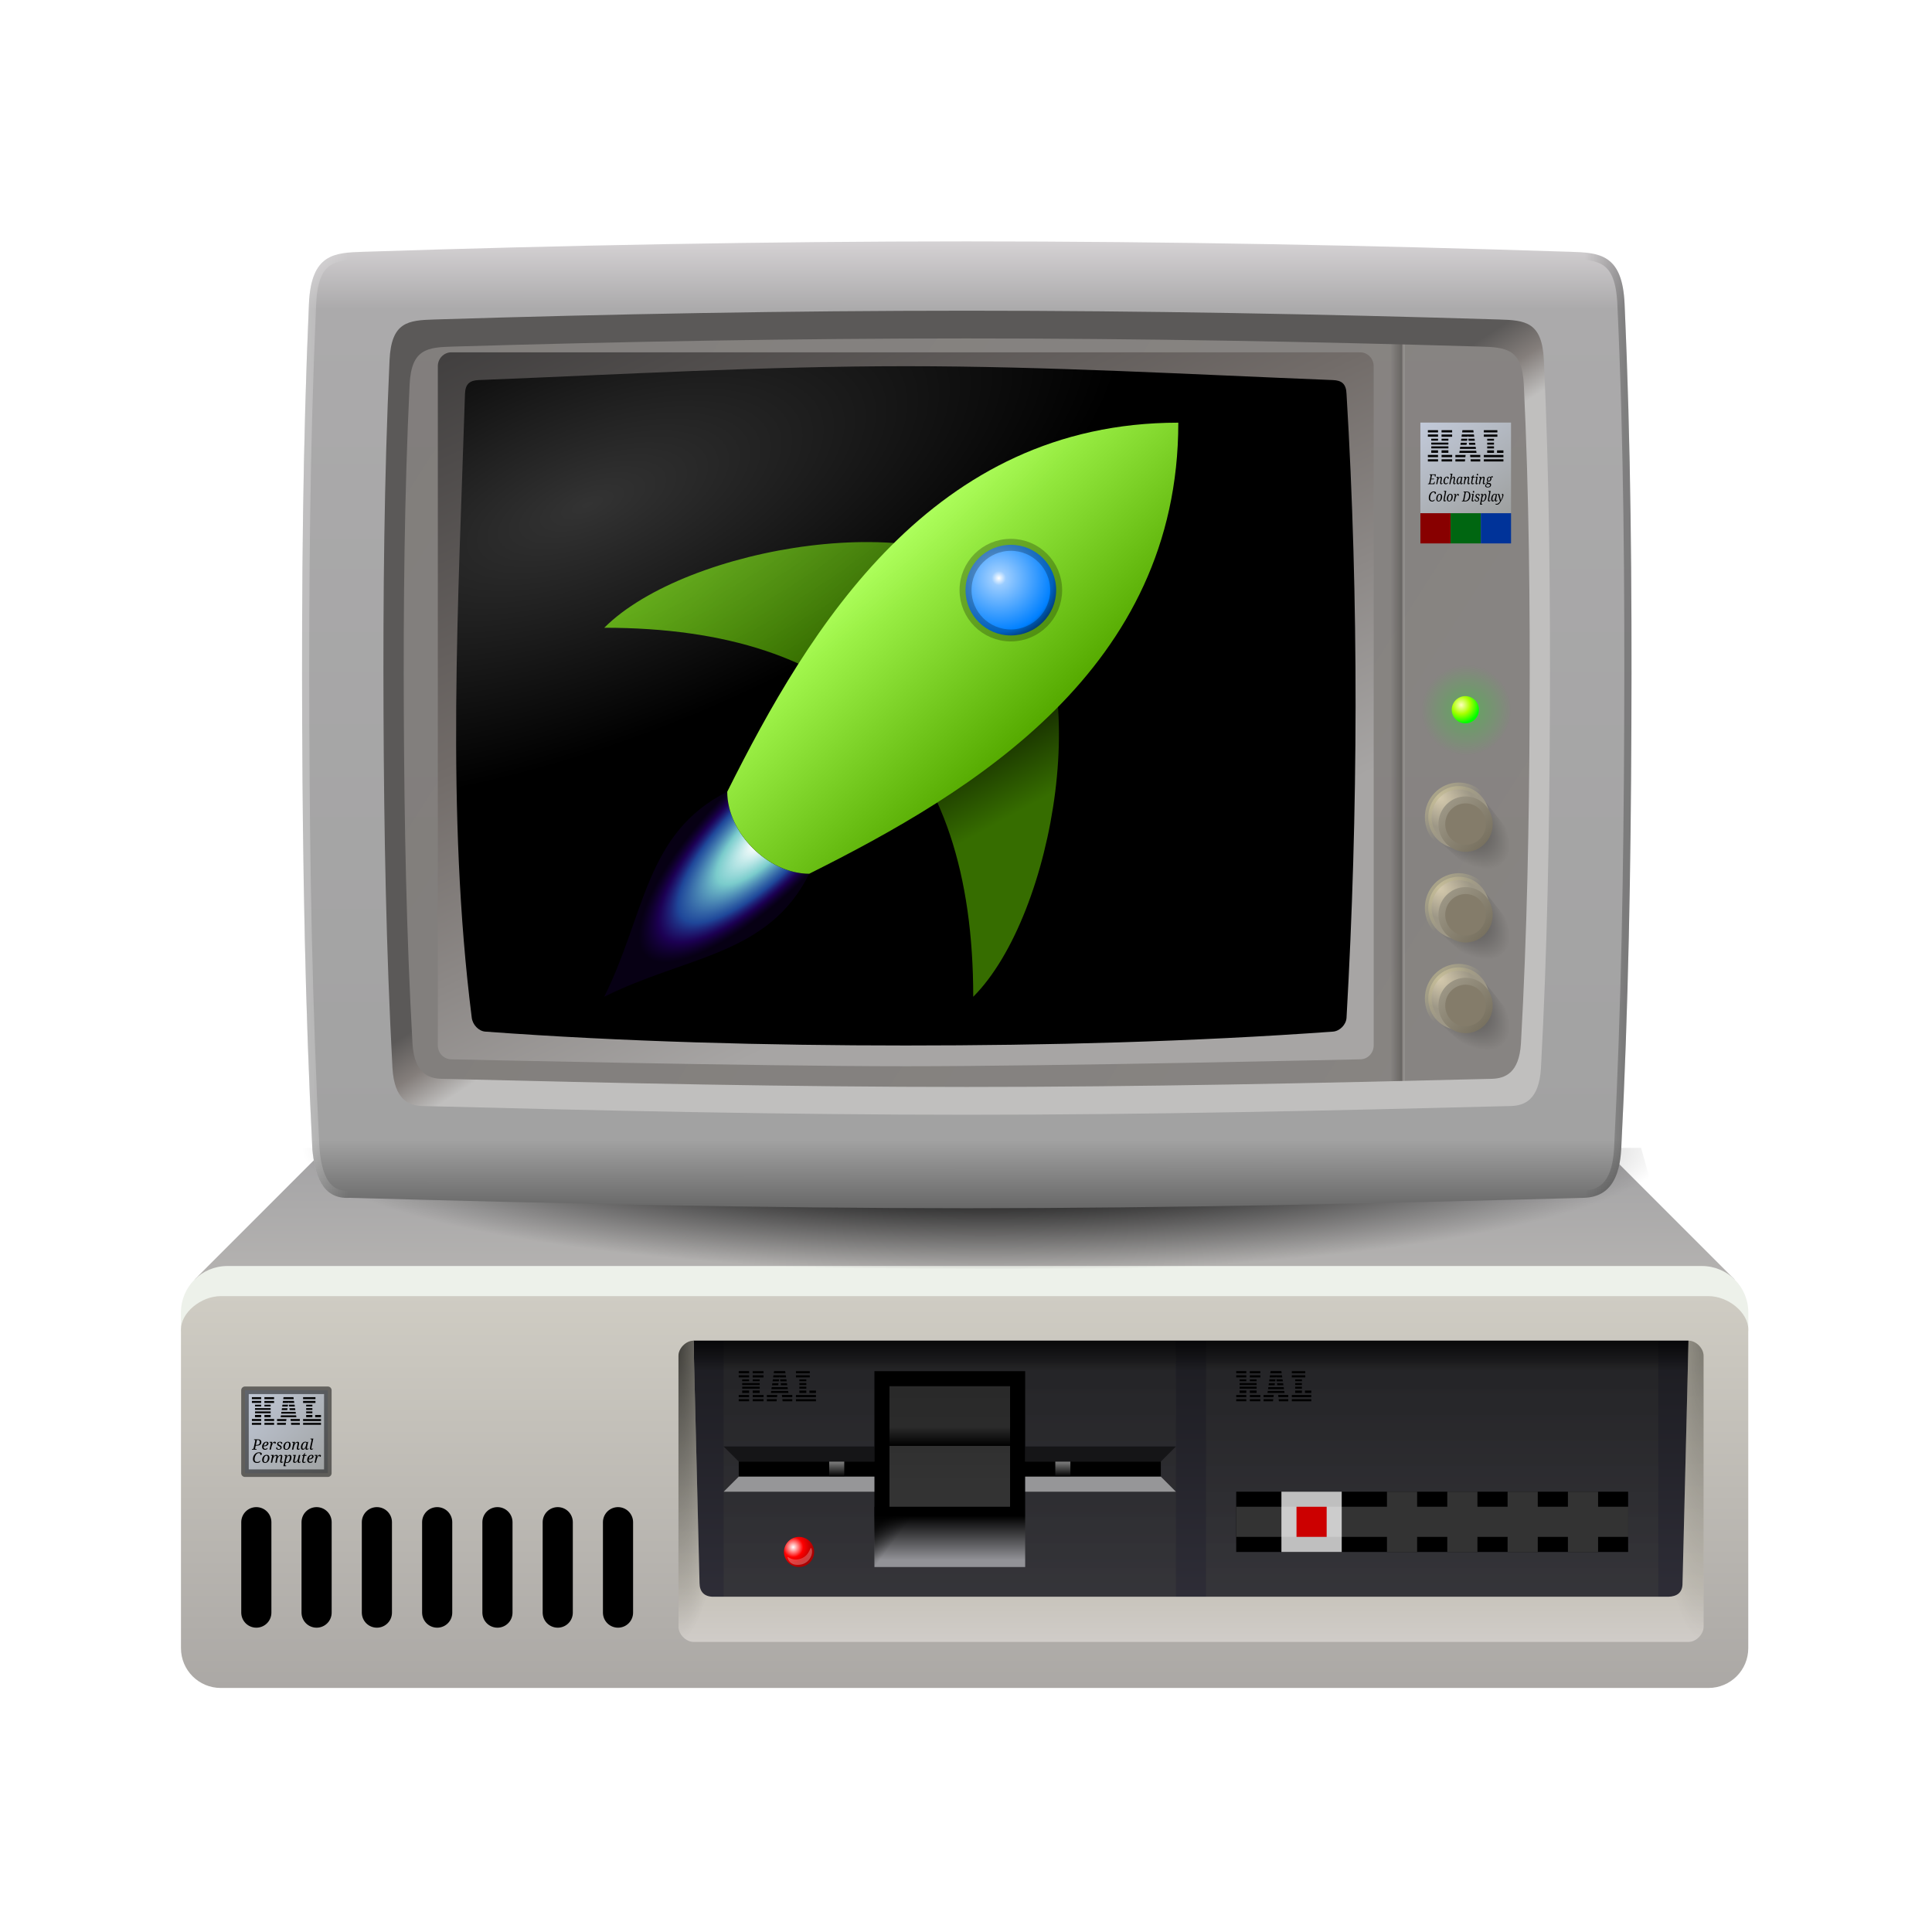 <?xml version="1.0" encoding="UTF-8"?>
<svg width="64" height="64" version="1.1" viewBox="0 0 16.933 16.933" xmlns="http://www.w3.org/2000/svg" xmlns:xlink="http://www.w3.org/1999/xlink"><defs><linearGradient id="d"><stop stop-color="#292929" offset="0"/><stop stop-color="#3d3d3d" offset="1"/></linearGradient><linearGradient id="c"><stop stop-color="#c2cada" offset="0"/><stop stop-color="#9ea09f" offset="1"/></linearGradient><linearGradient id="al" x1="2.646" x2="2.646" y1="49.477" y2="65.088" gradientTransform="matrix(1 0 0 1 6.0812e-5 0)" gradientUnits="userSpaceOnUse"><stop stop-color="#cfccc3" offset="0"/><stop stop-color="#aba8a5" offset="1"/></linearGradient><linearGradient id="v" x1="3.187" x2="3.175" y1="42.598" y2="49.237" gradientTransform="translate(-5.1096e-7 -.407)" gradientUnits="userSpaceOnUse"><stop stop-color="#9f9fa2" offset="0"/><stop stop-color="#b5b3b1" offset="1"/></linearGradient><linearGradient id="s" x1="5.292" x2="8.996" y1="53.005" y2="56.709" gradientTransform="matrix(.935 0 0 .935 .729 3.737)" gradientUnits="userSpaceOnUse" xlink:href="#c"/><linearGradient id="ad" x1="23.019" x2="23.019" y1="51.329" y2="63.235" gradientUnits="userSpaceOnUse"><stop stop-color="#bbb7aa" offset="0"/><stop stop-color="#c6c2b9" offset=".816"/><stop stop-color="#d0ccc8" offset="1"/></linearGradient><linearGradient id="ap" x1="23.019" x2="23.019" y1="51.329" y2="61.383" gradientTransform="matrix(.997 0 0 1.066 .119 -3.377)" gradientUnits="userSpaceOnUse"><stop stop-color="#1c1c21" offset="0"/><stop stop-color="#2f2e38" offset="1"/></linearGradient><radialGradient id="q" cx="22.49" cy="56.621" r=".661" gradientTransform="matrix(-3.2 -5.4991e-5 0 -18 94.438 1070.5)" gradientUnits="userSpaceOnUse"><stop stop-opacity=".66" offset="0"/><stop stop-opacity="0" offset="1"/></radialGradient><radialGradient id="o" cx="62.177" cy="56.621" r=".661" gradientTransform="matrix(-3.2 -2.079e-5 0 -18 261.14 1070.5)" gradientUnits="userSpaceOnUse"><stop stop-opacity=".33" offset="0"/><stop stop-opacity="0" offset="1"/></radialGradient><linearGradient id="ah" x1="42.598" x2="42.598" y1="51.329" y2="61.383" gradientTransform="matrix(.947 0 0 .984 2.56 .81)" gradientUnits="userSpaceOnUse" xlink:href="#d"/><linearGradient id="ag" x1="42.598" x2="42.598" y1="51.329" y2="61.383" gradientTransform="matrix(.947 0 0 .984 1.907 .81)" gradientUnits="userSpaceOnUse" xlink:href="#d"/><linearGradient id="aa" x1="24.077" x2="24.077" y1="51.858" y2="59.002" gradientTransform="matrix(.965 0 0 .963 1.401 2.979)" gradientUnits="userSpaceOnUse"><stop offset="0"/><stop offset=".75"/><stop stop-color="#929297" offset="1"/></linearGradient><linearGradient id="z" x1="30.162" x2="30.692" y1="57.679" y2="57.944" gradientTransform="matrix(1.658 0 0 1.1 -19.938 -4.842)" gradientUnits="userSpaceOnUse"><stop stop-opacity=".75" offset="0"/><stop stop-opacity="0" offset="1"/></linearGradient><linearGradient id="y" x1="30.559" x2="30.559" y1="52.52" y2="56.621" gradientTransform="matrix(.848 0 0 .903 4.7 5.744)" gradientUnits="userSpaceOnUse"><stop stop-color="#292929" offset="0"/><stop stop-color="#2b2b2b" offset=".4"/><stop offset=".6"/><stop stop-color="#303030" offset=".6"/><stop stop-color="#333" offset="1"/></linearGradient><linearGradient id="x" x1="29.104" x2="29.104" y1="55.695" y2="56.224" gradientTransform="matrix(1.105 0 0 1.1 -3.857 -5.279)" gradientUnits="userSpaceOnUse"><stop stop-color="#808080" offset="0"/><stop offset="1"/></linearGradient><linearGradient id="w" x1="29.104" x2="29.104" y1="55.695" y2="56.224" gradientTransform="matrix(1.105 0 0 1.1 4.915 -5.279)" gradientUnits="userSpaceOnUse"><stop stop-color="#808080" offset="0"/><stop offset="1"/></linearGradient><radialGradient id="l" cx="27.208" cy="57.856" r=".529" gradientTransform="matrix(-7.0996e-6 1.467 -1.474 -7.2731e-6 112.19 19.38)" gradientUnits="userSpaceOnUse"><stop stop-color="#fff" offset="0"/><stop stop-color="#f00" offset=".498"/><stop stop-color="#a00" offset="1"/></radialGradient><radialGradient id="k" cx="27.519" cy="58.156" r=".324" gradientTransform="matrix(-1.806 -.013 .013 -1.823 76.068 165.88)" gradientUnits="userSpaceOnUse"><stop stop-color="#fff" stop-opacity=".151" offset="0"/><stop stop-color="#fff" stop-opacity=".304" offset="1"/></radialGradient><linearGradient id="an" x1="23.019" x2="23.019" y1="51.329" y2="52.123" gradientTransform="matrix(.997 0 0 1.5 .119 -25.665)" gradientUnits="userSpaceOnUse"><stop stop-opacity=".75" offset="0"/><stop stop-opacity="0" offset="1"/></linearGradient><linearGradient id="ak" x1="7.938" x2="7.933" y1="2.646" y2="39.555" gradientTransform="matrix(.473 0 0 .483 .009 -2.924)" gradientUnits="userSpaceOnUse"><stop stop-color="#d5d2d4" offset="0"/><stop stop-color="#abaaab" offset=".07"/><stop stop-color="#a2a2a2" offset=".93"/><stop stop-color="#686868" offset="1"/></linearGradient><linearGradient id="ai" x1="7.933" x2="59.801" y1="21.101" y2="21.101" gradientTransform="matrix(.468 0 0 .485 .174 -2.739)" gradientUnits="userSpaceOnUse"><stop stop-color="#fff" stop-opacity=".25" offset="0"/><stop stop-color="#fff" stop-opacity="0" offset=".03"/><stop stop-opacity="0" offset=".97"/><stop stop-opacity=".25" offset="1"/></linearGradient><linearGradient id="aj" x1="11.159" x2="12.747" y1="33.478" y2="35.983" gradientTransform="matrix(.473 0 0 .483 .009 -2.924)" gradientUnits="userSpaceOnUse"><stop stop-color="#5b5958" offset="0"/><stop stop-color="#847e7b" offset=".5"/><stop stop-color="#c0bfbe" offset="1"/></linearGradient><linearGradient id="af" x1="13.229" x2="25.4" y1="6.879" y2="33.867" gradientTransform="matrix(.473 0 0 .483 .009 -2.924)" gradientUnits="userSpaceOnUse"><stop stop-color="#413f3f" offset="0"/><stop stop-color="#726c69" offset=".5"/><stop stop-color="#a7a5a4" offset="1"/></linearGradient><linearGradient id="ae" x1="50.535" x2="51.065" y1="20.307" y2="20.307" gradientTransform="matrix(.527 0 0 .488 -2.79 -3.07)" gradientUnits="userSpaceOnUse"><stop stop-color="#696663" stop-opacity="0" offset="0"/><stop stop-color="#696663" offset=".75"/><stop stop-color="#ceccca" stop-opacity="0" offset="1"/></linearGradient><linearGradient id="r" x1="51.656" x2="54.968" y1="9.754" y2="13.668" gradientTransform="matrix(1.2 0 0 .993 -7.354 -.807)" gradientUnits="userSpaceOnUse" xlink:href="#c"/><radialGradient id="m" cx="27.208" cy="57.856" r=".529" gradientTransform="matrix(-3.0458e-6 .632 -.632 -3.1348e-6 61.714 -10.286)" gradientUnits="userSpaceOnUse"><stop stop-color="#ffb" offset="0"/><stop stop-color="#af0" offset=".498"/><stop stop-color="#0f0" offset="1"/></radialGradient><radialGradient id="j" cx="53.975" cy="20.637" r=".794" gradientTransform="matrix(1.054 3.7014e-6 -1.8253e-6 1.054 -31.641 -14.747)" gradientUnits="userSpaceOnUse"><stop stop-color="#0f0" stop-opacity=".2" offset=".3"/><stop stop-color="#0f0" stop-opacity="0" offset="1"/></radialGradient><radialGradient id="h" cx="53.975" cy="23.343" r="1.607" gradientTransform="matrix(1.071 1.071 -.576 .576 9.65 -47.953)" gradientUnits="userSpaceOnUse"><stop stop-opacity=".5" offset="0"/><stop stop-opacity="0" offset="1"/></radialGradient><radialGradient id="g" cx="54.548" cy="23.063" r="1.323" gradientTransform="matrix(-.5 .6 -.984 -.82 103.14 8.669)" gradientUnits="userSpaceOnUse"><stop stop-color="#d6cbae" offset="0"/><stop stop-color="#9d9786" offset="1"/></radialGradient><linearGradient id="u" x1="52.652" x2="55.298" y1="21.96" y2="24.606" gradientUnits="userSpaceOnUse"><stop stop-color="#bab28d" offset="0"/><stop stop-color="#b8b389" stop-opacity="0" offset=".498"/></linearGradient><linearGradient id="t" x1="53.446" x2="55.033" y1="22.754" y2="24.342" gradientUnits="userSpaceOnUse"><stop stop-color="#9d9786" offset="0"/><stop stop-color="#77705f" offset="1"/></linearGradient><radialGradient id="f" cx="33.351" cy="13.565" r="25.792" gradientTransform="matrix(-.489 0 1.8948e-5 -.089 32.679 16.287)" gradientUnits="userSpaceOnUse"><stop offset=".249"/><stop stop-opacity="0" offset="1"/></radialGradient><linearGradient id="ab" x1="11.774" x2="55.959" y1="6.218" y2="35.057" gradientTransform="matrix(.473 0 0 .483 .009 -2.924)" gradientUnits="userSpaceOnUse"><stop stop-color="#74706d" offset="0"/><stop stop-color="#7e7a77" offset="1"/></linearGradient><radialGradient id="i" cx="19.05" cy="10.065" r="17.595" gradientTransform="matrix(.555 -.218 .087 .232 -2.427 5.035)" gradientUnits="userSpaceOnUse"><stop stop-color="#fff" stop-opacity=".2" offset="0"/><stop stop-color="#fff" stop-opacity="0" offset="1"/></radialGradient><radialGradient id="p" cx="6.677" cy="-.523" r=".558" gradientTransform="matrix(7.164e-8 2.375 -2.375 3.0112e-7 15.376 -11.289)" gradientUnits="userSpaceOnUse"><stop stop-color="#fff" offset="0"/><stop stop-color="#9accff" offset=".099"/><stop stop-color="#0080ff" offset=".747"/><stop stop-color="#001a33" offset="1"/></radialGradient><linearGradient id="ac" x1="3.139" x2="4.873" y1="-2.666" y2="-.9" gradientTransform="matrix(1.745 0 0 1.714 9.912 7.783)" gradientUnits="userSpaceOnUse"><stop stop-color="#af5" offset="0"/><stop stop-color="#5a0" offset="1"/></linearGradient><linearGradient id="am" x1=".537" x2="1.838" y1="-2.225" y2="-.9" gradientTransform="matrix(1.745 0 0 1.714 9.912 7.783)" gradientUnits="userSpaceOnUse"><stop stop-color="#52a300" offset="0"/><stop stop-color="#366d00" offset="1"/></linearGradient><linearGradient id="ao" x1="4.006" x2="4.439" y1="-.351" y2=".424" gradientTransform="matrix(1.745 0 0 1.714 9.912 7.783)" gradientUnits="userSpaceOnUse"><stop stop-color="#142900" offset="0"/><stop stop-color="#366d00" offset="1"/></linearGradient><radialGradient id="n" cx=".681" cy="1.388" r=".867" gradientTransform="matrix(-.872 -.872 2.617 -2.617 9.325 13.493)" gradientUnits="userSpaceOnUse"><stop stop-color="#fff" offset=".102"/><stop stop-color="#9ff" stop-opacity=".8" offset=".398"/><stop stop-color="#3376ff" stop-opacity=".6" offset=".696"/><stop stop-color="#4500cc" stop-opacity=".4" offset=".848"/><stop stop-color="#206" stop-opacity=".2" offset="1"/></radialGradient></defs><g transform="matrix(.22 0 0 .22 1.004 .475)" style="mix-blend-mode:normal"><path d="m3.187 48.818 6.015-6.015c0.529-0.529 0.77-0.53 1.563-0.53l46.202-7.06e-4c0.794 0 1.034 0.001 1.563 0.531l6.015 6.015z" fill="url(#v)" style="mix-blend-mode:normal"/><path d="m4.498 48.277h58.737c1.026 0 1.852 0.826 1.852 1.852v0.742h-62.442l2e-7 -0.742c3e-7 -1.026 0.826-1.852 1.852-1.852z" fill="#edf1ea" stroke-linecap="round" stroke-linejoin="round" stroke-width=".265" style="mix-blend-mode:normal"/><path d="m4.233 49.477h59.265c0.794 0 1.587 0.661 1.587 1.323v12.7c0 0.879-0.708 1.587-1.587 1.587h-59.265c-0.879 0-1.587-0.708-1.587-1.587v-12.7c0-0.661 0.794-1.323 1.587-1.323z" fill="url(#al)"/><g transform="matrix(1.04 0 0 1.04 -.858 -2.356)" stroke-linecap="round" stroke-linejoin="round" stroke-opacity=".5" style="mix-blend-mode:normal"><rect x="5.821" y="53.446" width="3.174" height="3.175" rx="6.8657e-18" ry="6.867e-18" fill="url(#s)" stroke="#000" stroke-width=".289" style="mix-blend-mode:normal;paint-order:markers stroke fill"/><path id="b" d="m6.936 53.785h-0.371v-0.075h0.371zm0 0.145h-0.371v-0.075h0.371zm-0.131 0.133h-0.239v-0.064h0.239zm-0.363-0.279h-0.356v-0.075h0.356zm0.363 0.412h-0.6v-0.066h0.6zm-0.363-0.267h-0.356v-0.075h0.356zm0.363 0.546h-0.239v-0.084h0.239zm-0.363-0.412h-0.237v-0.064h0.237zm0.495 0.559h-0.371v-0.075h0.371zm-0.131-0.297h-0.6v-0.069h0.6zm0.131 0.442h-0.371v-0.073h0.371zm-0.495-0.292h-0.237v-0.084h0.237zm0 0.147h-0.356v-0.075h0.356zm0 0.145h-0.356v-0.073h0.356zm1.247-0.983h-0.402l0.01-0.075h0.381zm0.042 0.283h-0.218l-0.01-0.069h0.217zm-0.021-0.138h-0.217l-0.006-0.046-0.006 0.046h-0.215l0.01-0.075h0.423zm0.041 0.274h-0.218l-0.01-0.069h0.217zm-0.28-0.205-0.011 0.069h-0.213l0.01-0.069zm0.451 0.624h-0.348l-0.009-0.075h0.357zm-0.151-0.282h-0.564l0.01-0.067h0.544zm-0.32-0.205-0.011 0.069h-0.213l0.01-0.069zm0.471 0.633h-0.331l-0.009-0.073h0.34zm-0.131-0.292h-0.603l0.01-0.069h0.583zm-0.382 0.072-0.009 0.075h-0.35v-0.075zm-0.017 0.147-0.009 0.073h-0.332v-0.073zm1.129-0.91h-0.474v-0.075h0.474zm0 0.145h-0.474v-0.075h0.474zm0.212 0.546h-0.223v-0.084h0.223zm-0.33-0.412h-0.238v-0.064h0.238zm0 0.133h-0.238v-0.066h0.238zm0 0.129h-0.238v-0.069h0.238zm0 0.15h-0.238v-0.084h0.238zm0.33 0.147h-0.686v-0.075h0.686zm0 0.145h-0.686v-0.073h0.686z" stroke-linecap="round" stroke-linejoin="round" stroke-opacity=".5" stroke-width=".247" style="mix-blend-mode:normal;paint-order:markers stroke fill" aria-label="HAL"/><path d="m6.396 56.141q0.008 0.005 0.008 0.019 0 0.027-0.032 0.048-0.032 0.021-0.088 0.021-0.075 0-0.116-0.039-0.042-0.039-0.042-0.11 0-0.106 0.068-0.182 0.068-0.077 0.168-0.077 0.05 0 0.078 0.017 0.028 0.017 0.028 0.045 0 0.02-0.015 0.032-0.015 0.012-0.041 0.012 0-0.076-0.057-0.076-0.071 0-0.118 0.075-0.047 0.075-0.047 0.164 0 0.104 0.102 0.104 0.066 0 0.106-0.051zm0.254-0.223q0.051 0 0.08 0.03 0.029 0.03 0.029 0.086 0 0.074-0.047 0.134-0.047 0.06-0.123 0.06-0.052 0-0.081-0.03-0.029-0.03-0.029-0.085 0-0.075 0.047-0.135 0.047-0.06 0.123-0.06zm-0.054 0.282q0.047 0 0.075-0.054 0.028-0.055 0.028-0.121 0-0.077-0.056-0.077-0.047 0-0.075 0.055t-0.029 0.122q0 0.077 0.057 0.077zm0.444 0.022h-0.054q0-0.013 0.007-0.058 0.007-0.045 0.012-0.068l0.013-0.058q0.008-0.034 0.008-0.052 0-0.033-0.026-0.033-0.032 0-0.066 0.042-0.033 0.042-0.042 0.083l-0.031 0.143h-0.053l0.048-0.224q0.003-0.015 0.003-0.025 0-0.026-0.04-0.026h-0.004l0.005-0.023h0.106l-0.015 0.07h0.006q0.046-0.075 0.104-0.075 0.061 0 0.061 0.062 0 0.007-0.001 0.013h0.006q0.047-0.075 0.104-0.075 0.061 0 0.061 0.062 0 0.018-0.01 0.061l-0.015 0.066q-0.007 0.032-0.007 0.058 0 0.027 0.02 0.027 0.016 0 0.037-0.013l0.01 0.016q-0.036 0.032-0.07 0.032-0.023 0-0.038-0.015t-0.014-0.041 0.011-0.075l0.01-0.044q0.012-0.054 0.012-0.066 0-0.033-0.027-0.033-0.029 0-0.061 0.037-0.031 0.036-0.044 0.076l-0.009 0.04q-0.004 0.015-0.01 0.06-0.006 0.044-0.006 0.055zm0.364 0.11-0.005 0.023h-0.107l0.076-0.353q0.005-0.023 0.005-0.029 0-0.026-0.04-0.026h-0.004l0.005-0.023h0.101l-0.014 0.074h0.003q0.041-0.08 0.105-0.08 0.035 0 0.054 0.026 0.019 0.026 0.019 0.075 0 0.075-0.048 0.142-0.048 0.067-0.123 0.067-0.033 0-0.056-0.013-0.003 0.018-0.005 0.027l-0.008 0.034q-0.005 0.023-0.005 0.031 0 0.026 0.04 0.026zm-0.021-0.15q0.018 0.02 0.045 0.02 0.048 0 0.081-0.061 0.033-0.061 0.033-0.124 0-0.065-0.036-0.065-0.03 0-0.06 0.04-0.03 0.04-0.04 0.083zm0.28-0.259h0.106l-0.038 0.167q-0.011 0.051-0.011 0.067 0 0.034 0.028 0.034 0.029 0 0.063-0.041 0.034-0.041 0.044-0.088l0.03-0.139h0.055l-0.039 0.179q-0.009 0.039-0.009 0.062 0 0.028 0.019 0.028 0.016 0 0.037-0.012l0.01 0.016q-0.036 0.031-0.073 0.031-0.021 0-0.035-0.015-0.013-0.015-0.013-0.038 0-0.014 0.003-0.033h-0.004q-0.031 0.05-0.056 0.067-0.024 0.018-0.055 0.018-0.061 0-0.061-0.062 0-0.018 0.01-0.061l0.022-0.098q0.005-0.022 0.005-0.033 0-0.026-0.04-0.026h-0.004zm0.477 0.257 0.01 0.021q-0.039 0.027-0.077 0.027-0.062 0-0.062-0.065 0-0.021 0.006-0.047l0.035-0.16h-0.044l0.005-0.022q0.056 0 0.087-0.078h0.026l-0.015 0.069h0.069l-0.007 0.032h-0.069l-0.035 0.159q-0.007 0.032-0.007 0.048 0 0.03 0.03 0.03 0.023 0 0.047-0.012zm0.268-0.028q0.006 0.004 0.006 0.014 0 0.022-0.027 0.042-0.027 0.019-0.072 0.019-0.05 0-0.081-0.031-0.031-0.031-0.031-0.084 0-0.073 0.048-0.134 0.048-0.061 0.122-0.061 0.036 0 0.056 0.017 0.02 0.017 0.02 0.047 0 0.045-0.048 0.079-0.048 0.033-0.118 0.033h-0.01q-0.005 0-0.01-5.43e-4 -0.001 0.008-0.001 0.023 0 0.076 0.063 0.076 0.049 0 0.082-0.04zm-0.139-0.085h0.006q0.051 0 0.083-0.024 0.033-0.024 0.033-0.062 0-0.037-0.033-0.037-0.028 0-0.052 0.034-0.024 0.034-0.037 0.089zm0.415-0.069q0-0.044-0.023-0.044-0.027 0-0.056 0.051-0.03 0.051-0.044 0.115l-0.021 0.101h-0.053l0.048-0.224q0.003-0.015 0.003-0.025 0-0.026-0.046-0.026h-0.005l0.005-0.023h0.101l-0.012 0.08h0.006q0.023-0.05 0.045-0.068 0.022-0.018 0.052-0.018 0.047 0 0.047 0.038 0 0.042-0.047 0.042zm-2.598-0.278 0.005-0.023h0.008q0.027 0 0.039-0.01 0.012-0.01 0.016-0.03l0.059-0.273q0.002-0.01 0.002-0.015 0-0.022-0.041-0.022h-0.007l0.005-0.023h0.147q0.062 0 0.096 0.028 0.034 0.028 0.034 0.079 0 0.063-0.044 0.1-0.044 0.036-0.131 0.036h-0.042l-0.02 0.094q-0.003 0.011-0.003 0.015 0 0.022 0.041 0.022h0.019l-0.005 0.023zm0.151-0.181h0.03q0.121 0 0.121-0.109 0-0.081-0.083-0.081h-0.026zm0.444 0.112q0.006 0.004 0.006 0.014 0 0.022-0.027 0.042-0.027 0.019-0.072 0.019-0.05 0-0.081-0.031-0.031-0.031-0.031-0.084 0-0.073 0.048-0.134 0.048-0.061 0.122-0.061 0.036 0 0.056 0.017 0.02 0.017 0.02 0.047 0 0.045-0.048 0.079-0.048 0.033-0.118 0.033h-0.01q-0.005 0-0.01-5.44e-4 -0.001 0.008-0.001 0.023 0 0.076 0.063 0.076 0.049 0 0.082-0.04zm-0.139-0.085h0.006q0.051 0 0.083-0.024 0.033-0.024 0.033-0.062 0-0.037-0.033-0.037-0.028 0-0.052 0.034-0.024 0.034-0.037 0.089zm0.415-0.069q0-0.044-0.023-0.044-0.027 0-0.056 0.051-0.03 0.051-0.044 0.115l-0.021 0.101h-0.053l0.048-0.224q0.003-0.015 0.003-0.025 0-0.026-0.046-0.026h-0.005l0.005-0.023h0.101l-0.012 0.08h0.006q0.023-0.05 0.045-0.068 0.022-0.018 0.052-0.018 0.047 0 0.047 0.038 0 0.042-0.047 0.042zm0.251 7e-3q0-0.028-0.014-0.045-0.013-0.017-0.038-0.017-0.026 0-0.041 0.014-0.015 0.013-0.015 0.034 0 0.019 0.014 0.032 0.014 0.013 0.044 0.026 0.069 0.03 0.069 0.086 0 0.041-0.032 0.066-0.032 0.025-0.086 0.025-0.043 0-0.069-0.017-0.025-0.017-0.025-0.046 0-0.018 0.01-0.027 0.01-0.009 0.026-0.009 0 0.035 0.017 0.054 0.017 0.019 0.048 0.019 0.062 0 0.062-0.052 0-0.02-0.013-0.033-0.013-0.014-0.045-0.028-0.041-0.019-0.055-0.039-0.014-0.02-0.014-0.047 0-0.036 0.03-0.06 0.031-0.023 0.08-0.023 0.042 0 0.066 0.015 0.024 0.015 0.024 0.038 0 0.035-0.043 0.035zm0.253-0.088q0.051 0 0.08 0.03t0.029 0.086q0 0.074-0.047 0.134-0.047 0.06-0.123 0.06-0.052 0-0.081-0.03-0.029-0.03-0.029-0.085 0-0.075 0.047-0.135 0.047-0.06 0.123-0.06zm-0.054 0.282q0.047 0 0.075-0.054 0.028-0.055 0.028-0.121 0-0.077-0.056-0.077-0.047 0-0.075 0.055-0.029 0.055-0.029 0.122 0 0.077 0.057 0.077zm0.266 0.022h-0.053l0.048-0.224q0.003-0.015 0.003-0.025 0-0.026-0.04-0.026h-0.004l0.005-0.023h0.106l-0.015 0.07h0.006q0.046-0.075 0.104-0.075 0.061 0 0.061 0.062 0 0.018-0.01 0.061l-0.015 0.066q-0.008 0.033-0.008 0.058 0 0.027 0.02 0.027 0.016 0 0.037-0.013l0.01 0.016q-0.037 0.032-0.07 0.032-0.024 0-0.038-0.015-0.014-0.015-0.014-0.041t0.011-0.075l0.013-0.058q0.008-0.034 0.008-0.052 0-0.033-0.026-0.033-0.032 0-0.065 0.042-0.033 0.042-0.043 0.084zm0.473-0.084h-0.004q-0.041 0.089-0.107 0.089-0.035 0-0.054-0.027-0.019-0.027-0.019-0.075 0-0.077 0.049-0.142 0.049-0.066 0.121-0.066 0.039 0 0.067 0.02l0.025-0.014h0.018l-0.039 0.178q-0.008 0.038-0.008 0.062 0 0.028 0.019 0.028 0.016 0 0.041-0.014l0.01 0.016q-0.041 0.033-0.081 0.033-0.045 0-0.045-0.046 0-0.018 0.006-0.043zm0.032-0.175q-0.013-0.02-0.043-0.02-0.049 0-0.082 0.061-0.033 0.06-0.033 0.124 0 0.064 0.036 0.064 0.028 0 0.06-0.041 0.031-0.041 0.041-0.09zm0.148-0.141 0.005-0.023h0.108l-0.066 0.304q-0.009 0.04-0.009 0.062 0 0.028 0.019 0.028 0.016 0 0.041-0.014l0.01 0.016q-0.04 0.033-0.077 0.033-0.021 0-0.034-0.015-0.013-0.015-0.013-0.038 0-0.026 0.013-0.088l0.047-0.214q0.004-0.017 0.004-0.025 0-0.026-0.04-0.026z" stroke-width=".247" style="mix-blend-mode:normal;paint-order:markers stroke fill"/></g><g style="mix-blend-mode:normal"><path id="a" d="m5.648 58.483v3.602" fill="none" stroke="#000" stroke-linecap="round" stroke-linejoin="round" stroke-width="1.201" style="paint-order:markers stroke fill"/><use transform="translate(2.401)" xlink:href="#a"/><use transform="translate(4.803)" xlink:href="#a"/><use transform="translate(7.205)" xlink:href="#a"/><use transform="translate(9.606)" xlink:href="#a"/><use transform="translate(12.008)" xlink:href="#a"/><use transform="translate(14.409)" xlink:href="#a"/></g><g transform="matrix(1.029 0 0 1.008 -.676 -.488)"><rect x="23.073" y="51.329" width="38.52" height="10.716" fill="url(#ap)" stroke-linecap="round" stroke-linejoin="round" stroke-opacity=".5" stroke-width=".273" style="mix-blend-mode:normal;paint-order:markers stroke fill"/><g transform="matrix(.998 0 0 1.023 .075 -1.167)" style="mix-blend-mode:normal"><rect x="24.213" y="51.329" width="17.544" height="9.895" fill="url(#ag)" fill-opacity=".502" style="mix-blend-mode:normal;paint-order:markers stroke fill"/><path d="m24.798 55.986h5.263v-3.493h5.848v3.493h5.263v0.582h-5.263v3.493l-5.848-4e-6v-3.493h-5.263z" fill="url(#aa)" stroke-linecap="round" stroke-opacity=".75" stroke-width=".51" style="mix-blend-mode:normal;paint-order:stroke markers fill"/><rect x="28.306" y="55.986" width=".585" height=".582" fill="url(#x)" style="mix-blend-mode:normal;paint-order:stroke markers fill"/><rect x="37.078" y="55.986" width=".585" height=".582" fill="url(#w)" style="mix-blend-mode:normal;paint-order:stroke markers fill"/><g stroke-linecap="round" stroke-opacity=".75"><path d="m24.798 56.568-0.585 0.582h5.848v-0.582zm11.111 0v0.582h5.848l-0.585-0.582z" fill="#fff" fill-opacity=".5" stroke-width=".529" style="mix-blend-mode:normal;paint-order:stroke markers fill"/><path d="m24.213 55.404 0.585 0.582h5.263v-0.582zm11.696 0v0.582h5.263l0.585-0.582z" fill-opacity=".5" stroke-width=".529" style="mix-blend-mode:normal;paint-order:stroke markers fill"/><path d="m30.061 60.06 1.754-2.328h-1.754z" fill="url(#z)" stroke-width=".715" style="paint-order:stroke markers fill"/></g><rect x="30.645" y="53.075" width="4.678" height="4.657" ry="0" fill="url(#y)" style="mix-blend-mode:normal;paint-order:stroke markers fill"/><ellipse cx="27.137" cy="59.478" rx=".585" ry=".582" fill="url(#l)" style="paint-order:stroke markers fill"/><path d="m27.627 59.369c0.062 0.179-0.06 0.481-0.343 0.577-0.136 0.046-0.477 0.088-0.582-0.215-0.063-0.182 0.098 0.145 0.51 3e-3 0.371-0.128 0.352-0.547 0.415-0.364z" fill="url(#k)" stroke-linecap="round" stroke-opacity=".75" stroke-width=".778" style="paint-order:stroke markers fill"/><use transform="matrix(1.132 0 0 1.1 17.907 -6.588)" fill="#000000" stroke-width=".986" style="mix-blend-mode:normal" xlink:href="#b"/></g><g transform="matrix(.998 0 0 1.023 .091 -1.167)" style="mix-blend-mode:normal"><rect x="42.91" y="51.329" width="17.544" height="9.895" fill="url(#ah)" fill-opacity=".502" style="mix-blend-mode:normal;paint-order:markers stroke fill"/><rect x="44.08" y="57.15" width="15.204" height="2.328" style="mix-blend-mode:normal;paint-order:stroke markers fill"/><path d="m49.928 57.15v0.582l-5.848 1e-6v1.164l5.848-3e-6 1e-6 0.582h1.17l-1e-6 -0.582 1.17-3e-6 1e-6 0.582 1.17 1e-6 -1e-6 -0.582 1.17-1e-6 1e-6 0.582 1.17 1e-6 -1e-6 -0.582 1.17-1e-6 1e-6 0.582h1.17l-1e-6 -0.582 1.17 4e-6 1e-6 -1.164-1.17-4e-6 -1e-6 -0.582h-1.17v0.582l-1.17 1e-6 -1e-6 -0.582-1.17-1e-6v0.582l-1.17 1e-6v-0.582l-1.17-1e-6v0.582h-1.17l-1e-6 -0.582z" fill="#333" style="mix-blend-mode:normal;paint-order:stroke markers fill"/><rect x="45.834" y="57.15" width="2.339" height="2.328" fill="#fff" fill-opacity=".75" style="mix-blend-mode:normal;paint-order:stroke markers fill"/><rect x="46.419" y="57.732" width="1.17" height="1.164" ry="0" fill="#c00" style="mix-blend-mode:normal;paint-order:stroke markers fill"/><use transform="matrix(1.1 0 0 1.1 37.386 -6.588)" fill="#000000" style="mix-blend-mode:normal" xlink:href="#b"/></g><rect x="23.073" y="51.329" width="38.52" height="1.191" fill="url(#an)" style="mix-blend-mode:normal;paint-order:stroke markers fill"/><g stroke-linecap="round" stroke-linejoin="round" stroke-opacity=".5" stroke-width=".265"><path d="m23.073 51.329 0.232 9.579c0.004 0.338 0.176 0.545 0.544 0.541h36.969c0.318-0.011 0.55-0.151 0.544-0.541l0.232-9.579c0.299-4e-6 0.584 0.302 0.584 0.595v10.716c0 0.293-0.29 0.595-0.584 0.595h-38.52c-0.293 0-0.584-0.302-0.584-0.595v-10.716c0-0.293 0.29-0.595 0.584-0.595z" fill="url(#ad)" style="paint-order:markers stroke fill"/><path d="m23.073 51.329 0.232 9.579c0.004 0.338 0.176 0.545 0.544 0.541l-0.776 1.786c-0.293 0-0.584-0.302-0.584-0.595v-10.716c0-0.293 0.29-0.595 0.584-0.595z" fill="url(#q)" style="paint-order:markers stroke fill"/><path d="m61.593 51.329-0.232 9.579c-0.004 0.338-0.176 0.545-0.544 0.541l0.776 1.786c0.293 0 0.584-0.302 0.584-0.595v-10.716c0-0.293-0.29-0.595-0.584-0.595z" fill="url(#o)" style="paint-order:markers stroke fill"/></g></g></g><g transform="matrix(.475 0 0 .475 .861 2.897)"><path d="m28.468 15.081 0.322 1.147c0.132 0.469 0.069 0.875-0.45 0.892-3.903 0.102-7.806 0.191-11.71 0.191-3.904 0-7.808-0.089-11.71-0.191-0.532 0.032-0.891-0.452-0.965-0.892l-0.193-1.147z" fill="url(#f)" style="paint-order:normal"/><path d="m4.889-1.453c3.711-0.12 7.424-0.192 11.137-0.192 3.713 0 7.426 0.072 11.137 0.192 0.531 0.017 0.961 0.036 1.001 0.959 0.114 2.598 0.136 5.2 0.125 7.801-0.01 2.601-0.055 5.204-0.188 7.801-0.028 0.488-0.183 0.878-0.688 0.895-3.795 0.103-7.591 0.192-11.387 0.192s-7.592-0.089-11.387-0.192c-0.518 0.032-0.645-0.449-0.688-0.895-0.133-2.598-0.177-5.2-0.188-7.801-0.01-2.601 0.011-5.203 0.125-7.801 0.04-0.923 0.47-0.942 1.001-0.959z" fill="url(#ak)" style="paint-order:normal"/><path d="m16.026-1.577c-3.711 0-7.422 0.073-11.132 0.193-0.556 0.018-0.903 0.052-0.94 0.897-0.114 2.595-0.136 5.195-0.126 7.794 0.01 2.599 0.055 5.181 0.187 7.776 0.057 0.726 0.321 0.865 0.628 0.861 3.794 0.103 7.588 0.183 11.382 0.183h4.69e-4c3.794-7e-6 7.588-0.09 11.382-0.192 0.284-0.009 0.588-0.134 0.628-0.834 0.133-2.595 0.177-5.195 0.187-7.794 0.01-2.599-0.006-5.199-0.126-7.794-0.039-0.85-0.386-0.883-0.94-0.897-3.71-0.098-7.421-0.193-11.132-0.193z" fill="none" stroke="url(#ai)" stroke-linecap="round" stroke-width=".133"/><rect x="5.578" y=".082" width="20.897" height="13.94" rx="3.4524e-18" ry="3.5825e-18" fill="url(#ab)" fill-opacity=".75" style="mix-blend-mode:normal"/><g><rect x="23.831" y=".028" width=".279" height="13.938" fill="url(#ae)" style="paint-order:fill markers stroke"/><path d="m16.026-0.366c-3.274 0-6.548 0.061-9.821 0.162-0.49 0.015-0.797 0.043-0.83 0.752-0.1 2.175-0.12 4.353-0.111 6.531 0.009 2.178 0.048 4.356 0.165 6.531 0.035 0.587 0.304 0.691 0.554 0.699 3.347 0.086 6.694 0.161 10.042 0.161h4.68e-4c3.347-6e-6 6.694-0.075 10.041-0.161 0.25-0.008 0.519-0.112 0.554-0.699 0.117-2.174 0.156-4.353 0.165-6.531 0.009-2.178-0.01-4.356-0.111-6.531-0.033-0.709-0.339-0.737-0.83-0.752-3.273-0.1-6.547-0.162-9.821-0.162zm0 0.512c3.16 0 6.32 0.057 9.478 0.15 0.473 0.014 0.769 0.04 0.8 0.7 0.097 2.025 0.116 4.053 0.107 6.08-0.009 2.028-0.047 4.056-0.16 6.08-0.034 0.546-0.293 0.643-0.535 0.651-3.23 0.08-6.461 0.15-9.691 0.15h-4.68e-4c-3.231-4e-6 -6.461-0.07-9.691-0.15-0.242-0.007-0.501-0.105-0.535-0.651-0.113-2.024-0.151-4.053-0.16-6.08-0.009-2.027 0.01-4.056 0.107-6.08 0.032-0.66 0.327-0.686 0.8-0.7 3.159-0.093 6.319-0.15 9.478-0.15z" fill="url(#aj)"/><rect x="6.579" y=".593" width="16.642" height="12.661" rx="3.473e-18" ry="3.5496e-18"/></g><path d="m11.606 8.51c0 0.757 0.757 1.513 1.513 1.513-0.757 1.513-2.27 1.513-3.783 2.27 0.757-1.513 0.757-3.026 2.27-3.783z" fill="url(#n)" stroke-linecap="round" stroke-linejoin="round" stroke-miterlimit="3.3" stroke-width=".757"/><g stroke-linecap="round" stroke-linejoin="round" stroke-miterlimit="3.3"><g stroke-width=".757"><path d="m14.438 7.181c1.138 1.135 1.707 2.839 1.707 5.112 1.513-1.513 2.27-6.053 0.757-7.566z" fill="url(#ao)"/><path d="m9.336 5.484c2.267 0 3.967 0.566 5.102 1.698l2.464-2.454c-1.513-1.513-6.053-0.757-7.566 0.757z" fill="url(#am)"/><path d="m19.929 1.7c0 4.54-3.783 6.81-6.81 8.323-0.757 0-1.513-0.757-1.513-1.513 1.513-3.026 3.783-6.81 8.323-6.81z" fill="url(#ac)"/></g><circle cx="16.839" cy="4.79" r=".836" fill="url(#p)" stroke="#000" stroke-opacity=".25" stroke-width=".221" style="paint-order:stroke fill markers"/></g><rect x="6.579" y=".593" width="16.642" height="12.661" rx="3.473e-18" ry="3.5496e-18" fill="url(#i)"/><path d="m6.516 0.402c-0.139 0-0.25 0.114-0.25 0.256v12.533c0 0.142 0.112 0.256 0.25 0.256 0 0 5.589 0.128 8.384 0.128 2.795 0 8.384-0.128 8.384-0.128 0.139 0 0.25-0.114 0.25-0.256v-12.533c0-0.142-0.112-0.256-0.25-0.256zm8.384 0.256c2.629 2.1e-7 5.256 0.152 7.883 0.256 0.161 0.006 0.244 0.07 0.25 0.256 0.229 3.798 0.216 7.717 0 11.51-0.007 0.128-0.125 0.247-0.25 0.256-2.585 0.187-5.292 0.256-7.883 0.256-2.55 0-5.215-0.069-7.758-0.256-0.125-0.009-0.234-0.129-0.25-0.256-0.478-3.782-0.245-7.711-0.125-11.51 0.006-0.186 0.089-0.249 0.25-0.256 2.627-0.104 5.255-0.256 7.883-0.256z" fill="url(#af)" stroke-miterlimit="3.6" stroke-opacity=".5" stroke-width=".127" style="paint-order:fill markers stroke"/><g transform="matrix(.421 0 0 .43 1.395 -2.12)" stroke-width="1.2" style="mix-blend-mode:normal"><rect x="54.633" y="8.88" width="3.973" height="3.888" rx="8.8124e-18" ry="7.2942e-18" fill="url(#r)" style="mix-blend-mode:normal;paint-order:markers stroke fill"/><use transform="matrix(1.251 0 0 1.268 47.348 -58.897)" stroke-width="1.143" style="mix-blend-mode:normal" xlink:href="#b"/><g><path d="m57.134 11.074c-0.01 0-0.017 0.004-0.023 0.012-0.006 0.007-0.008 0.018-0.008 0.03 0 0.021 0.01 0.032 0.03 0.032 0.009 0 0.017-0.003 0.023-0.01 6e-3 -0.007 0.009-0.018 0.009-0.031 0-0.022-0.01-0.032-0.03-0.032zm-1.196 6.96e-4 -0.004 0.025h0.004c0.025 0 0.037 9e-3 0.037 0.027 0 0.004-0.002 0.014-0.005 0.031l-0.069 0.365h0.049l0.028-0.151c0.005-0.029 0.019-0.057 0.039-0.087 0.021-0.03 0.041-0.045 0.061-0.045 0.016 0 0.025 0.012 0.025 0.035 0 0.013-0.003 0.031-0.008 0.055l-0.012 0.061c-0.007 0.035-0.01 0.061-0.01 0.079 0 0.018 0.004 0.033 0.013 0.043 0.009 0.011 0.02 0.016 0.035 0.016 0.02 0 0.042-0.012 0.065-0.034l-0.009-0.017c-0.012 9e-3 -0.024 0.014-0.034 0.014-0.012 0-0.019-0.009-0.019-0.028 0-0.018 0.002-0.038 0.007-0.062l0.014-0.07c0.006-0.031 0.01-0.052 0.01-0.064 0-0.044-0.019-0.066-0.056-0.066-0.036 0-0.069 0.026-0.098 0.079h-0.005c0.008-0.033 0.014-0.066 0.021-0.098l0.021-0.108zm-0.896 0.027-0.004 0.025h0.007c0.015 0 0.025 0.002 0.03 0.007 0.005 0.005 0.007 0.012 0.007 0.021 0 0.004-2.52e-4 9e-3 -0.001 0.014l-0.055 0.29c-0.002 0.012-0.007 0.022-0.014 0.029-0.007 0.007-0.02 0.01-0.038 0.01h-0.007l-0.004 0.025h0.284l0.023-0.103h-0.028l-0.008 0.025c-0.01 0.032-0.03 0.048-0.06 0.048h-0.102l0.034-0.177h0.127l0.005-0.029h-0.127l0.03-0.156h0.089c0.025 0 0.038 0.013 0.038 0.039 0 0.002-4.18e-4 0.007-0.001 0.017l-0.001 0.018h0.028l0.017-0.103zm1.898 0.032c-0.019 0.055-0.046 0.083-0.081 0.083l-0.004 0.024h0.04l-0.032 0.17c-0.003 0.018-0.005 0.034-0.005 0.049 0 0.046 0.019 0.069 0.058 0.069 0.024 0 0.047-0.009 0.071-0.028l-0.009-0.022c-0.014 0.009-0.028 0.013-0.043 0.013-0.019 0-0.028-0.011-0.028-0.032 0-0.011 0.002-0.028 0.006-0.05l0.032-0.168h0.064l0.006-0.034h-0.064l0.014-0.073zm0.84 0.044c-0.021 0-0.04 0.014-0.057 0.042-0.014-0.012-0.032-0.019-0.054-0.019-0.037 0-0.067 0.014-0.089 0.041-0.022 0.027-0.034 0.057-0.034 0.09 0 0.034 0.012 0.057 0.037 0.07-0.019 0.011-0.032 0.021-0.039 0.03-0.007 0.009-0.01 0.018-0.01 0.03 0 0.018 0.008 0.032 0.025 0.041-0.027 0.006-0.048 0.015-0.063 0.03-0.015 0.015-0.023 0.034-0.023 0.055 0 0.051 0.038 0.076 0.115 0.076 0.046 0 0.081-0.01 0.106-0.031 0.025-0.02 0.038-0.048 0.038-0.085 0-0.045-0.027-0.071-0.082-0.077l-0.051-0.006c-0.018-2e-3 -0.027-0.007-0.027-0.017 0-0.013 0.012-0.026 0.038-0.037 0.003 7.66e-4 0.009 0.002 0.017 0.002 0.036 0 0.066-0.014 0.088-0.041 0.022-0.028 0.033-0.058 0.033-0.091 0-0.018-0.004-0.033-0.012-0.045 0.011-9e-3 0.02-0.014 0.027-0.014 0.01 0 0.014 0.007 0.014 0.021 0.021 0 0.032-0.012 0.032-0.036 0-0.018-0.009-0.027-0.027-0.027zm-1.979 0.023c-0.045 0-0.083 0.022-0.113 0.065-0.03 0.043-0.045 0.09-0.045 0.141 0 0.038 0.009 0.068 0.028 0.089 0.019 0.022 0.044 0.032 0.075 0.032 0.028 0 0.05-0.007 0.067-0.021 0.017-0.014 0.025-0.028 0.025-0.044 0-0.007-0.002-0.013-0.005-0.015-0.02 0.028-0.045 0.043-0.076 0.043-0.039 0-0.058-0.027-0.058-0.08 0-0.039 0.01-0.079 0.028-0.12 0.018-0.041 0.039-0.062 0.064-0.062 0.013 0 0.023 0.007 0.03 0.019 0.007 0.013 0.011 0.03 0.011 0.05 0.014 0 0.025-0.004 0.034-0.012 0.009-0.008 0.013-0.018 0.013-0.03 0-0.016-0.006-0.029-0.02-0.04-0.014-0.011-0.033-0.017-0.057-0.017zm0.574 0c-0.045 0-0.082 0.023-0.113 0.069-0.03 0.046-0.045 0.097-0.045 0.151 0 0.034 0.006 0.061 0.018 0.08 0.012 0.019 0.029 0.028 0.05 0.028 0.041 0 0.074-0.032 0.099-0.095h0.003c-0.004 0.018-0.005 0.034-0.005 0.046 0 0.033 0.014 0.049 0.041 0.049 0.024 0 0.049-0.012 0.074-0.035l-0.01-0.017c-0.015 0.01-0.028 0.015-0.038 0.015-0.012 0-0.017-0.01-0.017-0.03 0-0.017 0.003-0.039 0.008-0.066l0.036-0.189h-0.017l-0.023 0.015c-0.017-0.014-0.038-0.022-0.062-0.022zm-0.852 6.97e-4c-0.036 0-0.068 0.026-0.096 0.079h-0.005l0.014-0.074h-0.098l-0.004 0.025h0.004c0.025 0 0.037 0.009 0.037 0.028 0 0.007-5.05e-4 0.016-0.003 0.027l-0.045 0.237h0.049l0.028-0.151c0.006-0.029 0.019-0.058 0.039-0.088 0.021-0.03 0.041-0.045 0.061-0.045 0.016 0 0.024 0.012 0.024 0.035 0 0.013-0.003 0.031-0.008 0.055l-0.012 0.061c-0.007 0.035-0.01 0.061-0.01 0.079s0.004 0.033 0.013 0.043c0.009 0.011 0.02 0.016 0.035 0.016 0.02 0 0.042-0.012 0.065-0.034l-0.01-0.017c-0.012 9e-3 -0.023 0.014-0.034 0.014-0.012 0-0.019-0.009-0.019-0.028 0-0.018 0.002-0.038 0.007-0.062l0.014-0.069c0.006-0.031 0.01-0.052 0.01-0.065 0-0.044-0.019-0.066-0.057-0.066zm1.198 0c-0.036 0-0.068 0.026-0.096 0.079h-0.005l0.014-0.074h-0.098l-0.004 0.025h0.004c0.025 0 0.038 0.009 0.038 0.028 0 0.007-0.001 0.016-0.003 0.027l-0.045 0.237h0.049l0.028-0.151c0.006-0.029 0.019-0.058 0.039-0.088 0.021-0.03 0.041-0.045 0.061-0.045 0.016 0 0.024 0.012 0.024 0.035 0 0.013-0.003 0.031-0.008 0.055l-0.012 0.061c-0.007 0.035-0.01 0.061-0.01 0.079s0.004 0.033 0.013 0.043c0.009 0.011 0.02 0.016 0.035 0.016 0.02 0 0.042-0.012 0.065-0.034l-0.01-0.017c-0.012 9e-3 -0.023 0.014-0.034 0.014-0.012 0-0.019-0.009-0.019-0.028 0-0.018 0.002-0.038 0.007-0.062l0.014-0.069c0.006-0.031 0.01-0.052 0.01-0.065 0-0.044-0.019-0.066-0.056-0.066zm0.672 0c-0.036 0-0.068 0.026-0.096 0.079h-0.005l0.014-0.074h-0.098l-0.004 0.025h0.004c0.025 0 0.037 0.009 0.037 0.028 0 0.007-0.001 0.016-0.003 0.027l-0.045 0.237h0.049l0.028-0.151c0.006-0.029 0.02-0.058 0.04-0.088 0.021-0.03 0.041-0.045 0.06-0.045 0.016 0 0.025 0.012 0.025 0.035 0 0.013-0.003 0.031-0.008 0.055l-0.012 0.061c-0.007 0.035-0.01 0.061-0.01 0.079s0.004 0.033 0.013 0.043c0.009 0.011 0.021 0.016 0.036 0.016 0.02 0 0.041-0.012 0.064-0.034l-0.009-0.017c-0.012 9e-3 -0.024 0.014-0.034 0.014-0.012 0-0.018-0.009-0.018-0.028 0-0.018 0.002-0.038 0.006-0.062l0.014-0.07c0.006-0.031 0.01-0.052 0.01-0.064 0-0.044-0.019-0.066-0.056-0.066zm-0.343 5e-3 -0.004 0.025h0.007c0.022 0 0.032 0.009 0.032 0.025 0 0.004-7.5e-4 0.009-2e-3 0.015l-0.021 0.109c-0.008 0.044-0.012 0.075-0.012 0.092 0 0.016 0.004 0.03 0.012 0.04 0.008 0.011 0.019 0.016 0.032 0.016 0.023 0 0.047-0.012 0.072-0.035l-0.01-0.017c-0.015 0.01-0.028 0.015-0.038 0.015-0.012 0-0.017-0.01-0.017-0.03 0-0.015 0.002-0.037 0.008-0.066l0.036-0.19zm-0.672 0.021c0.019 0 0.031 0.007 0.039 0.021l-0.019 0.105c-0.006 0.034-0.019 0.066-0.038 0.095-0.019 0.029-0.038 0.043-0.056 0.043-0.022 0-0.033-0.022-0.033-0.068 0-0.045 0.01-0.089 0.03-0.132 0.02-0.043 0.046-0.064 0.076-0.064zm1.284 6.97e-4c0.024 0 0.036 0.016 0.036 0.048 0 0.026-0.006 0.051-0.019 0.074-0.012 0.022-0.028 0.033-0.049 0.033-0.024 0-0.037-0.016-0.037-0.048 0-0.026 6e-3 -0.05 0.018-0.073 0.012-0.023 0.029-0.034 0.05-0.034zm-0.078 0.288 0.051 5e-3c0.033 0.003 0.05 0.018 0.05 0.044 0 0.022-0.008 0.039-0.025 0.051-0.016 0.013-0.04 0.019-0.071 0.019-0.05 0-0.074-0.017-0.074-0.051 0-0.016 0.004-0.029 0.014-0.04 0.009-0.011 0.02-0.018 0.032-0.022 0.013-0.004 0.021-6e-3 0.023-0.006zm-0.621 0.296c-0.01 0-0.017 0.004-0.023 0.012-0.006 0.007-0.008 0.018-0.008 0.03 0 0.022 0.01 0.032 0.03 0.032 0.009 0 0.017-0.003 0.023-0.01 6e-3 -0.007 0.009-0.018 0.009-0.031 0-0.022-0.01-0.032-0.03-0.032zm-1.295 6.97e-4 -0.005 0.025h0.006c0.025 0 0.038 9e-3 0.038 0.027 0 6e-3 -0.002 0.015-0.004 0.027l-0.043 0.226c-0.008 0.043-0.012 0.074-0.012 0.092 0 0.017 0.004 0.03 0.012 0.04 0.008 0.01 0.019 0.016 0.032 0.016 0.023 0 0.047-0.012 0.072-0.035l-0.01-0.017c-0.015 0.01-0.028 0.015-0.038 0.015-0.012 0-0.017-0.01-0.017-0.03 0-0.016 3e-3 -0.038 0.008-0.066l0.061-0.322zm1.944 0-0.004 0.025h0.006c0.025 0 0.038 9e-3 0.038 0.027 0 6e-3 -1e-3 0.015-0.003 0.027l-0.043 0.226c-0.008 0.043-0.012 0.074-0.012 0.092 0 0.017 0.004 0.03 0.012 0.04 0.008 0.01 0.019 0.016 0.032 0.016 0.023 0 0.047-0.012 0.071-0.035l-0.01-0.017c-0.015 0.01-0.027 0.015-0.038 0.015-0.012 0-0.017-0.01-0.017-0.03 0-0.016 0.002-0.038 0.008-0.066l0.061-0.322zm-2.392 0.021c-0.062 0-0.114 0.028-0.156 0.082-0.042 0.054-0.062 0.119-0.062 0.193 0 0.05 0.012 0.089 0.038 0.117 0.026 0.027 0.062 0.041 0.108 0.041 0.034 0 0.061-0.008 0.081-0.022 0.02-0.015 0.03-0.032 0.03-0.05 0-0.009-0.002-0.016-0.007-0.019-0.024 0.036-0.057 0.054-0.098 0.054-0.063 0-0.094-0.037-0.094-0.11 0-0.063 0.015-0.121 0.044-0.174 0.029-0.053 0.066-0.079 0.109-0.079 0.035 0 0.053 0.027 0.053 0.08 0.016 0 0.028-4e-3 0.038-0.012 0.009-0.008 0.014-0.02 0.014-0.034 0-0.02-0.009-0.036-0.026-0.048-0.017-0.012-0.041-0.018-0.072-0.018zm1.308 0.006-0.004 0.025h0.006c0.025 0 0.038 0.008 0.038 0.024 0 0.004-5.67e-4 0.009-2e-3 0.017l-0.055 0.289c-0.005 0.028-0.022 0.042-0.052 0.042h-0.007l-0.004 0.025h0.167c0.064 0 0.116-0.025 0.154-0.074 0.038-0.049 0.058-0.112 0.058-0.187 0-0.051-0.013-0.091-0.039-0.118-0.026-0.028-0.063-0.042-0.111-0.042zm0.098 0.029h0.042c0.067 0 0.1 0.042 0.1 0.125 0 0.071-0.015 0.129-0.045 0.172-0.03 0.044-0.07 0.065-0.121 0.065h-0.046zm-1.14 0.07c-0.047 0-0.085 0.021-0.114 0.063-0.029 0.042-0.043 0.09-0.043 0.143 0 0.038 0.009 0.068 0.027 0.089 0.018 0.022 0.043 0.032 0.074 0.032 0.047 0 0.085-0.021 0.114-0.063 0.029-0.042 0.043-0.09 0.043-0.143 0-0.04-0.009-0.069-0.027-0.09-0.018-0.021-0.043-0.032-0.074-0.032zm0.464 0c-0.047 0-0.085 0.021-0.114 0.063-0.029 0.042-0.043 0.09-0.043 0.143 0 0.038 0.009 0.068 0.027 0.089 0.018 0.022 0.043 0.032 0.075 0.032 0.047 0 0.084-0.021 0.113-0.063 0.029-0.042 0.043-0.09 0.043-0.143 0-0.04-0.009-0.069-0.027-0.09-0.018-0.021-0.043-0.032-0.074-0.032zm0.33 0c-0.018 0-0.034 0.006-0.048 0.019-0.014 0.013-0.028 0.037-0.042 0.072h-0.005l0.011-0.085h-0.093l-0.005 0.025h0.004c0.028 0 0.042 0.009 0.042 0.028 0 0.007-0.001 0.016-0.003 0.027l-0.045 0.237h0.05l0.019-0.107c0.009-0.045 0.022-0.086 0.041-0.122 0.018-0.036 0.036-0.054 0.052-0.054 0.014 0 0.021 0.016 0.021 0.047 0.029 0 0.044-0.015 0.044-0.045 0-0.027-0.015-0.04-0.044-0.04zm1.183 0c-0.039 0-0.072 0.028-0.097 0.084h-0.003l0.013-0.079h-0.094l-0.004 0.025h0.004c0.025 0 0.037 0.009 0.037 0.028 0 0.004-0.002 0.014-0.004 0.031l-0.07 0.374h0.1l0.004-0.025h-0.007c-0.025 0-0.037-0.009-0.037-0.027 0-0.005 0.002-0.017 0.005-0.033l0.007-0.036c0.001-0.006 3e-3 -0.015 0.004-0.028 0.014 9e-3 0.032 0.014 0.052 0.014 0.046 0 0.084-0.024 0.113-0.071 0.03-0.047 0.045-0.097 0.045-0.15 0-0.035-0.006-0.061-0.017-0.079-0.012-0.018-0.028-0.027-0.05-0.027zm0.431 0c-0.045 0-0.082 0.023-0.113 0.069-0.03 0.046-0.045 0.097-0.045 0.151 0 0.034 0.006 0.061 0.018 0.08 0.012 0.019 0.029 0.028 0.05 0.028 0.041 0 0.074-0.032 0.099-0.095h0.003c-0.004 0.018-0.006 0.034-0.006 0.046 0 0.033 0.014 0.049 0.041 0.049 0.024 0 0.05-0.012 0.075-0.035l-0.01-0.017c-0.015 0.01-0.028 0.015-0.038 0.015-0.012 0-0.017-0.01-0.017-0.03 0-0.017 0.003-0.039 0.008-0.066l0.036-0.189h-0.017l-0.023 0.015c-0.017-0.014-0.038-0.022-0.062-0.022zm-0.744 6.96e-4c-0.03 0-0.055 8e-3 -0.074 0.025-0.019 0.016-0.028 0.038-0.028 0.063 0 0.019 0.004 0.035 0.013 0.05 0.009 0.014 0.026 0.028 0.052 0.041 0.019 0.01 0.033 0.021 0.041 0.03 0.008 0.01 0.012 0.021 0.012 0.035 0 0.036-0.019 0.055-0.057 0.055-0.019 0-0.034-0.007-0.045-0.02-0.011-0.014-0.016-0.033-0.016-0.057-0.01 0-0.018 0.003-0.024 0.009-0.006 0.007-0.009 0.016-0.009 0.029 0 0.02 0.008 0.037 0.023 0.049 0.016 0.012 0.037 0.018 0.064 0.018 0.033 0 0.06-0.009 0.08-0.027 0.02-0.018 0.03-0.042 0.03-0.071 0-0.04-0.021-0.07-0.063-0.092-0.018-9e-3 -0.032-0.018-0.041-0.027-0.009-0.009-0.013-0.02-0.013-0.033 0-0.015 0.004-0.027 0.014-0.037 0.009-0.01 0.022-0.014 0.038-0.014 0.015 0 0.027 0.006 0.035 0.018 0.008 0.012 0.013 0.028 0.013 0.048 0.027 0 0.039-0.012 0.039-0.037 0-0.016-0.007-0.029-0.022-0.04-0.014-0.011-0.035-0.016-0.061-0.016zm1.086 0c-0.009 0-0.017 0.004-0.024 0.012-0.007 0.008-0.01 0.018-0.01 0.032 0.017 0 0.026 0.011 0.026 0.032 0 0.05-0.023 0.115-0.071 0.195h-2e-3c-0.002-0.022-0.009-0.057-0.022-0.107l-0.041-0.159h-0.077l-0.004 0.025h0.006c0.011 0 0.018 0.002 0.023 0.007 0.005 0.005 0.01 0.013 0.013 0.025l0.07 0.261c-0.049 0.072-0.098 0.107-0.149 0.107-0.015 0-0.029-0.003-0.041-0.007l-0.008 0.03c0.015 0.007 0.031 0.011 0.05 0.011 0.047 0 0.085-0.014 0.113-0.042 0.029-0.028 0.067-0.086 0.114-0.172 0.048-0.086 0.071-0.152 0.071-0.2 0-0.033-0.012-0.05-0.036-0.05zm-1.357 5e-3 -0.005 0.025 0.007 6.97e-4c0.022 0 0.032 8e-3 0.032 0.025 0 0.004-7.5e-4 0.009-2e-3 0.015l-0.02 0.109c-0.008 0.044-0.012 0.075-0.012 0.092 0 0.016 0.004 0.03 0.012 0.04 0.008 0.011 0.019 0.016 0.032 0.016 0.023 0 0.047-0.012 0.072-0.035l-0.01-0.017c-0.015 0.01-0.028 0.015-0.038 0.015-0.012 0-0.017-0.01-0.017-0.03 0-0.015 3e-3 -0.037 0.008-0.066l0.036-0.19zm1.018 0.021c0.019 0 0.032 0.007 0.04 0.021l-0.019 0.105c-0.006 0.034-0.019 0.066-0.038 0.095-0.019 0.029-0.038 0.043-0.056 0.043-0.022 0-0.033-0.022-0.033-0.068 0-0.045 0.01-0.089 0.03-0.132 0.02-0.043 0.046-0.064 0.076-0.064zm-2.418 0.004c0.034 0 0.052 0.027 0.052 0.082 0 0.047-0.008 0.09-0.026 0.128-0.017 0.038-0.041 0.058-0.07 0.058-0.035 0-0.052-0.027-0.052-0.081 0-0.047 0.009-0.09 0.027-0.128 0.018-0.039 0.041-0.058 0.07-0.058zm0.465 0c0.034 0 0.052 0.027 0.052 0.082 0 0.047-0.009 0.09-0.027 0.128-0.017 0.038-0.04 0.058-0.069 0.058-0.035 0-0.052-0.027-0.052-0.081 0-0.047 0.009-0.09 0.027-0.128 0.018-0.039 0.041-0.058 0.07-0.058zm1.5 0.006c0.022 0 0.034 0.023 0.034 0.069 0 0.044-0.011 0.088-0.031 0.131-0.02 0.043-0.045 0.064-0.074 0.064-0.017 0-0.031-0.007-0.042-0.021l0.021-0.113c6e-3 -0.031 0.019-0.06 0.038-0.088 0.019-0.028 0.037-0.043 0.055-0.043z" stroke-miterlimit="3.6" stroke-opacity=".5" stroke-width=".381" style="mix-blend-mode:normal;paint-order:fill markers stroke"/><rect x="54.634" y="12.769" width="1.324" height="1.296" rx="1.175e-17" ry="1.702e-17" fill="#800" style="mix-blend-mode:normal;paint-order:fill markers stroke"/><rect x="55.958" y="12.769" width="1.324" height="1.296" rx="1.175e-17" ry="1.702e-17" fill="#061" style="mix-blend-mode:normal;paint-order:fill markers stroke"/><rect x="57.283" y="12.769" width="1.324" height="1.296" rx="1.175e-17" ry="1.702e-17" fill="#039" style="mix-blend-mode:normal;paint-order:fill markers stroke"/></g></g><circle cx="25.225" cy="6.997" r=".836" fill="url(#j)" style="mix-blend-mode:normal;paint-order:stroke markers fill"/><ellipse cx="25.225" cy="6.997" rx=".251" ry=".251" fill="url(#m)" style="mix-blend-mode:normal;paint-order:stroke markers fill"/><g id="aq" transform="matrix(.473 0 0 .483 -.426 1.08)"><path d="m56.346 24.344-1.544 1.544 0.14-0.14-1.81-1.622 1.684-1.684z" fill="url(#h)" stroke-miterlimit="3.6" stroke-width=".265" style="paint-order:stroke fill markers"/><circle cx="53.975" cy="23.283" r="1.191" fill="url(#g)" stroke="url(#u)" stroke-miterlimit="3.6" stroke-width=".265" style="paint-order:stroke fill markers"/><circle cx="54.24" cy="23.548" r=".926" fill="#847c6a" stroke="url(#t)" stroke-miterlimit="3.6" stroke-width=".265" style="paint-order:stroke markers fill"/></g><use id="e" transform="translate(0 -1.673)" xlink:href="#aq"/><use transform="translate(0 -1.673)" xlink:href="#e"/></g></svg>
